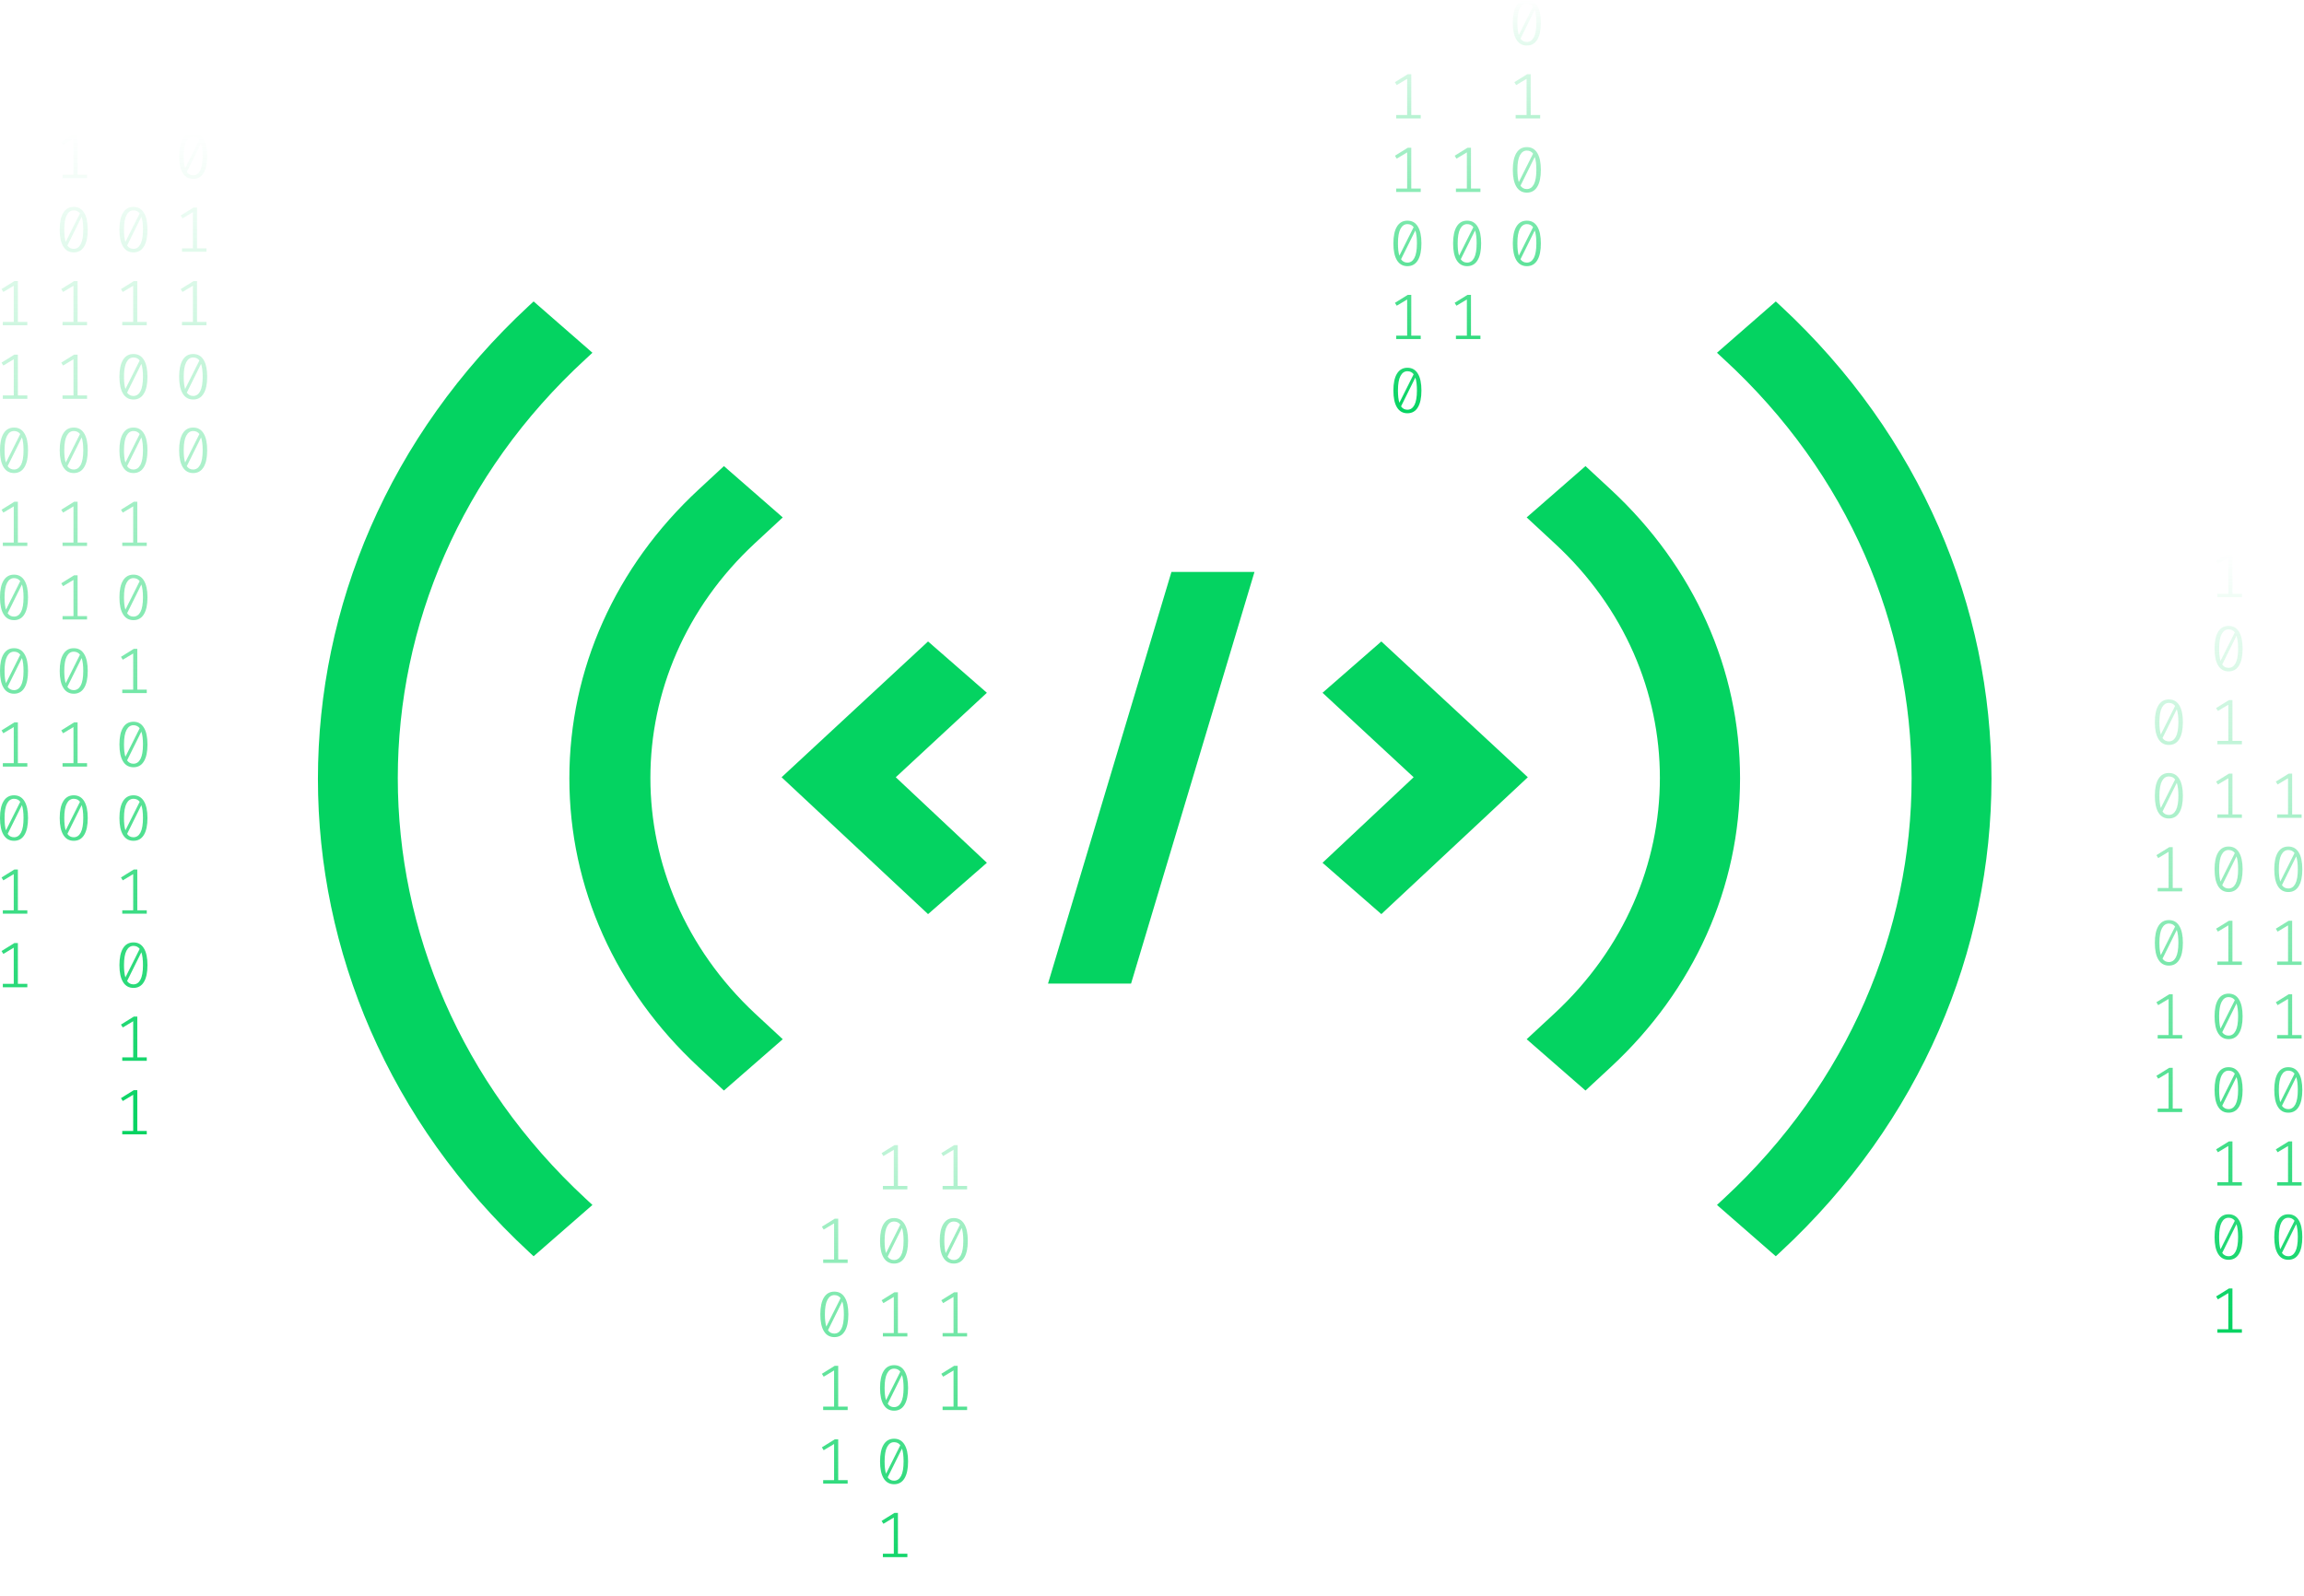 <svg width="547" height="379" viewBox="0 0 547 379" fill="none" xmlns="http://www.w3.org/2000/svg">
<path d="M213.18 281.599H215.424V282.409H209.607V281.599H212.203V273.012L209.729 274.493L209.302 273.806L212.355 271.911H213.18V281.599Z" fill="url(#paint0_linear)"/>
<path d="M212.264 289.223C213.353 289.223 214.177 289.686 214.737 290.614C215.307 291.53 215.592 292.865 215.592 294.617C215.592 296.37 215.307 297.709 214.737 298.636C214.177 299.564 213.353 300.026 212.264 300.026C211.185 300.026 210.36 299.564 209.791 298.636C209.22 297.709 208.935 296.37 208.935 294.617C208.935 292.875 209.22 291.54 209.791 290.614C210.36 289.686 211.185 289.223 212.264 289.223ZM210.019 294.617C210.019 295.86 210.132 296.833 210.355 297.536L213.745 290.767C213.389 290.288 212.895 290.048 212.264 290.048C211.561 290.048 211.011 290.425 210.615 291.179C210.218 291.922 210.019 293.069 210.019 294.617ZM212.264 299.187C212.977 299.187 213.531 298.814 213.928 298.071C214.325 297.317 214.524 296.166 214.524 294.617C214.524 293.303 214.396 292.284 214.142 291.561L210.752 298.391C211.119 298.921 211.623 299.187 212.264 299.187Z" fill="url(#paint1_linear)"/>
<path d="M213.18 316.528H215.424V317.338H209.607V316.528H212.203V307.94L209.729 309.422L209.302 308.735L212.355 306.84H213.18V316.528Z" fill="url(#paint2_linear)"/>
<path d="M212.264 324.151C213.353 324.151 214.177 324.615 214.737 325.543C215.307 326.459 215.592 327.793 215.592 329.546C215.592 331.298 215.307 332.637 214.737 333.565C214.177 334.491 213.353 334.955 212.264 334.955C211.185 334.955 210.36 334.491 209.791 333.565C209.22 332.637 208.935 331.298 208.935 329.546C208.935 327.804 209.22 326.469 209.791 325.543C210.36 324.615 211.185 324.151 212.264 324.151ZM210.019 329.546C210.019 330.789 210.132 331.761 210.355 332.464L213.745 325.695C213.389 325.216 212.895 324.976 212.264 324.976C211.561 324.976 211.011 325.354 210.615 326.108C210.218 326.851 210.019 327.997 210.019 329.546ZM212.264 334.115C212.977 334.115 213.531 333.743 213.928 333C214.325 332.245 214.524 331.094 214.524 329.546C214.524 328.232 214.396 327.213 214.142 326.49L210.752 333.32C211.119 333.85 211.623 334.115 212.264 334.115Z" fill="url(#paint3_linear)"/>
<path d="M212.264 341.616C213.353 341.616 214.177 342.079 214.737 343.006C215.307 343.924 215.592 345.258 215.592 347.01C215.592 348.762 215.307 350.102 214.737 351.029C214.177 351.956 213.353 352.42 212.264 352.42C211.185 352.42 210.36 351.956 209.791 351.029C209.22 350.102 208.935 348.762 208.935 347.01C208.935 345.268 209.22 343.934 209.791 343.006C210.36 342.079 211.185 341.616 212.264 341.616ZM210.019 347.01C210.019 348.253 210.132 349.226 210.355 349.929L213.745 343.159C213.389 342.681 212.895 342.441 212.264 342.441C211.561 342.441 211.011 342.818 210.615 343.572C210.218 344.316 210.019 345.462 210.019 347.01ZM212.264 351.579C212.977 351.579 213.531 351.208 213.928 350.464C214.325 349.71 214.524 348.558 214.524 347.01C214.524 345.696 214.396 344.677 214.142 343.954L210.752 350.785C211.119 351.315 211.623 351.579 212.264 351.579Z" fill="url(#paint4_linear)"/>
<path d="M213.18 368.921H215.424V369.731H209.607V368.921H212.203V360.333L209.729 361.816L209.302 361.127L212.355 359.232H213.18V368.921Z" fill="url(#paint5_linear)"/>
<path d="M199.003 299.063H201.247V299.873H195.43V299.063H198.025V290.476L195.552 291.958L195.124 291.27L198.178 289.375H199.003V299.063Z" fill="url(#paint6_linear)"/>
<path d="M198.087 306.688C199.176 306.688 200 307.151 200.56 308.078C201.13 308.995 201.415 310.329 201.415 312.082C201.415 313.834 201.13 315.174 200.56 316.1C200 317.028 199.176 317.491 198.087 317.491C197.008 317.491 196.183 317.028 195.614 316.1C195.043 315.174 194.758 313.834 194.758 312.082C194.758 310.34 195.043 309.005 195.614 308.078C196.183 307.151 197.008 306.688 198.087 306.688ZM195.842 312.082C195.842 313.324 195.954 314.297 196.178 315L199.567 308.231C199.211 307.752 198.718 307.513 198.087 307.513C197.384 307.513 196.834 307.89 196.437 308.643C196.04 309.387 195.842 310.533 195.842 312.082ZM198.087 316.65C198.799 316.65 199.354 316.279 199.751 315.535C200.148 314.782 200.346 313.63 200.346 312.082C200.346 310.767 200.219 309.748 199.964 309.026L196.575 315.856C196.941 316.386 197.446 316.65 198.087 316.65Z" fill="url(#paint7_linear)"/>
<path d="M199.003 333.992H201.247V334.802H195.43V333.992H198.025V325.404L195.552 326.887L195.124 326.199L198.178 324.304H199.003V333.992Z" fill="url(#paint8_linear)"/>
<path d="M199.003 351.457H201.247V352.267H195.43V351.457H198.025V342.868L195.552 344.351L195.124 343.664L198.178 341.769H199.003V351.457Z" fill="url(#paint9_linear)"/>
<path d="M227.357 281.599H229.602V282.409H223.785V281.599H226.38V273.012L223.907 274.493L223.479 273.806L226.533 271.911H227.357V281.599Z" fill="url(#paint10_linear)"/>
<path d="M226.441 289.223C227.531 289.223 228.355 289.686 228.914 290.614C229.485 291.53 229.77 292.865 229.77 294.617C229.77 296.37 229.485 297.709 228.914 298.636C228.355 299.564 227.531 300.026 226.441 300.026C225.362 300.026 224.537 299.564 223.968 298.636C223.398 297.709 223.113 296.37 223.113 294.617C223.113 292.875 223.398 291.54 223.968 290.614C224.537 289.686 225.362 289.223 226.441 289.223ZM224.196 294.617C224.196 295.86 224.309 296.833 224.533 297.536L227.922 290.767C227.566 290.288 227.072 290.048 226.441 290.048C225.739 290.048 225.189 290.425 224.792 291.179C224.395 291.922 224.196 293.069 224.196 294.617ZM226.441 299.187C227.154 299.187 227.709 298.814 228.106 298.071C228.503 297.317 228.701 296.166 228.701 294.617C228.701 293.303 228.573 292.284 228.319 291.561L224.93 298.391C225.296 298.921 225.8 299.187 226.441 299.187Z" fill="url(#paint11_linear)"/>
<path d="M227.357 316.528H229.602V317.338H223.785V316.528H226.38V307.94L223.907 309.422L223.479 308.735L226.533 306.84H227.357V316.528Z" fill="url(#paint12_linear)"/>
<path d="M227.357 333.992H229.602V334.802H223.785V333.992H226.38V325.404L223.907 326.887L223.479 326.199L226.533 324.304H227.357V333.992Z" fill="url(#paint13_linear)"/>
<path d="M4.245 76.43H6.489V77.24H0.672V76.43H3.267V67.843L0.794 69.323L0.366 68.636L3.42 66.741H4.245V76.43V76.43Z" fill="url(#paint14_linear)"/>
<path d="M4.245 93.894H6.489V94.704H0.672V93.894H3.267V85.307L0.794 86.788L0.366 86.1L3.42 84.205H4.245V93.893V93.894Z" fill="url(#paint15_linear)"/>
<path d="M3.329 101.519C4.418 101.519 5.242 101.982 5.802 102.909C6.372 103.826 6.657 105.16 6.657 106.913C6.657 108.665 6.372 110.005 5.802 110.931C5.243 111.859 4.418 112.322 3.329 112.322C2.249 112.322 1.425 111.859 0.855 110.931C0.285 110.005 0 108.665 0 106.913C0 105.171 0.285 103.836 0.855 102.909C1.425 101.982 2.249 101.519 3.329 101.519ZM1.084 106.913C1.084 108.155 1.196 109.128 1.419 109.831L4.809 103.062C4.453 102.583 3.959 102.344 3.328 102.344C2.626 102.344 2.076 102.721 1.679 103.474C1.282 104.218 1.084 105.364 1.084 106.913ZM3.329 111.482C4.041 111.482 4.596 111.11 4.993 110.366C5.39 109.613 5.588 108.461 5.588 106.913C5.588 105.598 5.461 104.579 5.206 103.857L1.817 110.687C2.183 111.217 2.687 111.482 3.329 111.482Z" fill="url(#paint16_linear)"/>
<path d="M4.245 128.823H6.489V129.633H0.672V128.823H3.267V120.235L0.794 121.718L0.366 121.03L3.42 119.135H4.245V128.823Z" fill="url(#paint17_linear)"/>
<path d="M3.329 136.446C4.418 136.446 5.242 136.909 5.802 137.837C6.372 138.754 6.657 140.088 6.657 141.84C6.657 143.592 6.372 144.932 5.802 145.859C5.243 146.786 4.418 147.25 3.329 147.25C2.249 147.25 1.425 146.786 0.855 145.859C0.285 144.932 0 143.592 0 141.84C0 140.098 0.285 138.764 0.855 137.837C1.425 136.909 2.249 136.446 3.329 136.446ZM1.084 141.84C1.084 143.083 1.196 144.056 1.419 144.759L4.809 137.989C4.453 137.511 3.959 137.271 3.328 137.271C2.626 137.271 2.076 137.648 1.679 138.402C1.282 139.146 1.084 140.292 1.084 141.84ZM3.329 146.409C4.041 146.409 4.596 146.038 4.993 145.294C5.39 144.54 5.588 143.388 5.588 141.84C5.588 140.526 5.461 139.507 5.206 138.784L1.817 145.615C2.183 146.145 2.687 146.409 3.329 146.409Z" fill="url(#paint18_linear)"/>
<path d="M3.329 153.91C4.418 153.91 5.242 154.374 5.802 155.3C6.372 156.218 6.657 157.552 6.657 159.305C6.657 161.057 6.372 162.396 5.802 163.324C5.243 164.25 4.418 164.714 3.329 164.714C2.249 164.714 1.425 164.25 0.855 163.324C0.285 162.396 0 161.057 0 159.305C0 157.562 0.285 156.228 0.855 155.3C1.425 154.374 2.249 153.91 3.329 153.91ZM1.084 159.305C1.084 160.548 1.196 161.52 1.419 162.223L4.809 155.453C4.453 154.975 3.959 154.735 3.328 154.735C2.626 154.735 2.076 155.112 1.679 155.867C1.282 156.61 1.084 157.756 1.084 159.305ZM3.329 163.873C4.041 163.873 4.596 163.502 4.993 162.758C5.39 162.004 5.588 160.853 5.588 159.305C5.588 157.991 5.461 156.972 5.206 156.248L1.817 163.079C2.183 163.609 2.687 163.873 3.329 163.873Z" fill="url(#paint19_linear)"/>
<path d="M4.245 181.217H6.489V182.026H0.672V181.217H3.267V172.628L0.794 174.111L0.366 173.422L3.42 171.528H4.245V181.217Z" fill="url(#paint20_linear)"/>
<path d="M3.329 188.839C4.418 188.839 5.242 189.303 5.802 190.229C6.372 191.146 6.657 192.481 6.657 194.233C6.657 195.985 6.372 197.325 5.802 198.252C5.243 199.179 4.418 199.643 3.329 199.643C2.249 199.643 1.425 199.179 0.855 198.252C0.285 197.325 0 195.985 0 194.233C0 192.491 0.285 191.157 0.855 190.229C1.425 189.303 2.249 188.839 3.329 188.839ZM1.084 194.233C1.084 195.476 1.196 196.449 1.419 197.152L4.809 190.382C4.453 189.903 3.959 189.664 3.328 189.664C2.626 189.664 2.076 190.041 1.679 190.794C1.282 191.538 1.084 192.685 1.084 194.233ZM3.329 198.802C4.041 198.802 4.596 198.43 4.993 197.686C5.39 196.933 5.588 195.782 5.588 194.233C5.588 192.918 5.461 191.9 5.206 191.177L1.817 198.008C2.183 198.537 2.687 198.802 3.329 198.802Z" fill="url(#paint21_linear)"/>
<path d="M4.245 216.144H6.489V216.953H0.672V216.144H3.267V207.556L0.794 209.038L0.366 208.35L3.42 206.455H4.245V216.144Z" fill="url(#paint22_linear)"/>
<path d="M4.245 233.608H6.489V234.418H0.672V233.608H3.267V225.02L0.794 226.502L0.366 225.815L3.42 223.92H4.245V233.608Z" fill="url(#paint23_linear)"/>
<path d="M31.683 49.125C32.772 49.125 33.596 49.589 34.156 50.516C34.727 51.432 35.012 52.768 35.012 54.52C35.012 56.271 34.727 57.612 34.156 58.538C33.597 59.466 32.772 59.929 31.683 59.929C30.604 59.929 29.779 59.466 29.21 58.538C28.64 57.612 28.355 56.272 28.355 54.52C28.355 52.778 28.64 51.443 29.21 50.515C29.779 49.589 30.604 49.125 31.683 49.125ZM29.438 54.52C29.438 55.763 29.55 56.736 29.775 57.439L33.164 50.669C32.808 50.19 32.314 49.951 31.683 49.951C30.98 49.951 30.432 50.327 30.034 51.081C29.638 51.825 29.439 52.972 29.439 54.52H29.438ZM31.683 59.089C32.396 59.089 32.95 58.716 33.347 57.973C33.744 57.219 33.943 56.068 33.943 54.52C33.943 53.206 33.815 52.187 33.561 51.463L30.172 58.294C30.538 58.824 31.042 59.089 31.683 59.089Z" fill="url(#paint24_linear)"/>
<path d="M32.599 76.43H34.844V77.241H29.026V76.43H31.622V67.843L29.148 69.324L28.721 68.637L31.774 66.742H32.599V76.43Z" fill="url(#paint25_linear)"/>
<path d="M31.683 84.054C32.772 84.054 33.596 84.517 34.156 85.445C34.727 86.361 35.012 87.696 35.012 89.449C35.012 91.2 34.727 92.541 34.156 93.467C33.597 94.395 32.772 94.858 31.683 94.858C30.604 94.858 29.779 94.395 29.21 93.467C28.64 92.54 28.355 91.201 28.355 89.448C28.355 87.707 28.64 86.371 29.21 85.444C29.779 84.517 30.604 84.054 31.683 84.054ZM29.438 89.448C29.438 90.691 29.55 91.664 29.775 92.367L33.164 85.597C32.808 85.119 32.314 84.88 31.683 84.88C30.98 84.88 30.432 85.256 30.034 86.01C29.638 86.753 29.439 87.9 29.439 89.448H29.438ZM31.683 94.018C32.396 94.018 32.95 93.645 33.347 92.902C33.744 92.148 33.943 90.997 33.943 89.448C33.943 88.134 33.815 87.115 33.561 86.392L30.172 93.222C30.538 93.752 31.042 94.018 31.683 94.018Z" fill="url(#paint26_linear)"/>
<path d="M31.683 101.519C32.772 101.519 33.596 101.982 34.156 102.909C34.727 103.826 35.012 105.16 35.012 106.913C35.012 108.665 34.727 110.005 34.156 110.931C33.597 111.859 32.772 112.322 31.683 112.322C30.604 112.322 29.779 111.859 29.21 110.931C28.64 110.005 28.355 108.665 28.355 106.913C28.355 105.171 28.64 103.836 29.21 102.909C29.779 101.982 30.604 101.519 31.683 101.519ZM29.438 106.913C29.438 108.155 29.55 109.128 29.775 109.831L33.164 103.062C32.808 102.583 32.314 102.344 31.683 102.344C30.98 102.344 30.432 102.721 30.034 103.474C29.638 104.218 29.439 105.364 29.439 106.913H29.438ZM31.683 111.482C32.396 111.482 32.95 111.11 33.347 110.366C33.744 109.613 33.943 108.461 33.943 106.913C33.943 105.598 33.815 104.579 33.561 103.857L30.172 110.687C30.538 111.217 31.042 111.482 31.683 111.482Z" fill="url(#paint27_linear)"/>
<path d="M32.599 128.823H34.844V129.633H29.026V128.823H31.622V120.235L29.148 121.718L28.721 121.03L31.774 119.135H32.599V128.823Z" fill="url(#paint28_linear)"/>
<path d="M31.683 136.446C32.772 136.446 33.596 136.909 34.156 137.837C34.727 138.754 35.012 140.088 35.012 141.84C35.012 143.592 34.727 144.932 34.156 145.859C33.597 146.786 32.772 147.25 31.683 147.25C30.604 147.25 29.779 146.786 29.21 145.859C28.64 144.932 28.355 143.592 28.355 141.84C28.355 140.098 28.64 138.764 29.21 137.837C29.779 136.909 30.604 136.446 31.683 136.446ZM29.438 141.84C29.438 143.083 29.55 144.056 29.775 144.759L33.164 137.989C32.808 137.511 32.314 137.271 31.683 137.271C30.98 137.271 30.432 137.648 30.034 138.402C29.638 139.146 29.439 140.292 29.439 141.84H29.438ZM31.683 146.409C32.396 146.409 32.95 146.038 33.347 145.294C33.744 144.54 33.943 143.388 33.943 141.84C33.943 140.526 33.815 139.507 33.561 138.784L30.172 145.615C30.538 146.145 31.042 146.409 31.683 146.409Z" fill="url(#paint29_linear)"/>
<path d="M32.599 163.752H34.844V164.562H29.026V163.752H31.622V155.164L29.148 156.646L28.721 155.958L31.774 154.063H32.599V163.752Z" fill="url(#paint30_linear)"/>
<path d="M31.683 171.375C32.772 171.375 33.596 171.838 34.156 172.765C34.727 173.682 35.012 175.017 35.012 176.769C35.012 178.521 34.727 179.861 34.156 180.788C33.597 181.715 32.772 182.178 31.683 182.178C30.604 182.178 29.779 181.715 29.21 180.788C28.64 179.861 28.355 178.521 28.355 176.769C28.355 175.027 28.64 173.692 29.21 172.765C29.779 171.838 30.604 171.375 31.683 171.375ZM29.438 176.769C29.438 178.012 29.55 178.985 29.775 179.688L33.164 172.918C32.808 172.439 32.314 172.2 31.683 172.2C30.98 172.2 30.432 172.576 30.034 173.331C29.638 174.075 29.439 175.22 29.439 176.769H29.438ZM31.683 181.338C32.396 181.338 32.95 180.966 33.347 180.222C33.744 179.468 33.943 178.317 33.943 176.769C33.943 175.455 33.815 174.436 33.561 173.712L30.172 180.544C30.538 181.073 31.042 181.338 31.683 181.338Z" fill="url(#paint31_linear)"/>
<path d="M31.683 188.839C32.772 188.839 33.596 189.303 34.156 190.229C34.727 191.146 35.012 192.481 35.012 194.233C35.012 195.985 34.727 197.325 34.156 198.252C33.597 199.179 32.772 199.643 31.683 199.643C30.604 199.643 29.779 199.179 29.21 198.252C28.64 197.325 28.355 195.985 28.355 194.233C28.355 192.491 28.64 191.157 29.21 190.229C29.779 189.303 30.604 188.839 31.683 188.839ZM29.438 194.233C29.438 195.476 29.55 196.449 29.775 197.152L33.164 190.382C32.808 189.903 32.314 189.664 31.683 189.664C30.98 189.664 30.432 190.041 30.034 190.794C29.638 191.538 29.439 192.685 29.439 194.233H29.438ZM31.683 198.802C32.396 198.802 32.95 198.43 33.347 197.686C33.744 196.933 33.943 195.782 33.943 194.233C33.943 192.918 33.815 191.9 33.561 191.177L30.172 198.008C30.538 198.537 31.042 198.802 31.683 198.802Z" fill="url(#paint32_linear)"/>
<path d="M32.599 216.144H34.844V216.953H29.026V216.144H31.622V207.556L29.148 209.038L28.721 208.35L31.774 206.455H32.599V216.144Z" fill="url(#paint33_linear)"/>
<path d="M31.683 223.768C32.772 223.768 33.596 224.231 34.156 225.158C34.727 226.075 35.012 227.41 35.012 229.162C35.012 230.914 34.727 232.254 34.156 233.18C33.597 234.108 32.772 234.571 31.683 234.571C30.604 234.571 29.779 234.108 29.21 233.18C28.64 232.254 28.355 230.914 28.355 229.162C28.355 227.42 28.64 226.085 29.21 225.158C29.779 224.231 30.604 223.768 31.683 223.768ZM29.438 229.162C29.438 230.404 29.55 231.377 29.775 232.08L33.164 225.311C32.808 224.832 32.314 224.593 31.683 224.593C30.98 224.593 30.432 224.97 30.034 225.723C29.638 226.467 29.439 227.613 29.439 229.162H29.438ZM31.683 233.731C32.396 233.731 32.95 233.359 33.347 232.615C33.744 231.862 33.943 230.71 33.943 229.162C33.943 227.847 33.815 226.828 33.561 226.106L30.172 232.936C30.538 233.466 31.042 233.731 31.683 233.731Z" fill="url(#paint34_linear)"/>
<path d="M32.599 251.072H34.844V251.882H29.026V251.072H31.622V242.484L29.148 243.967L28.721 243.279L31.774 241.384H32.599V251.072Z" fill="url(#paint35_linear)"/>
<path d="M32.599 268.537H34.844V269.347H29.026V268.537H31.622V259.948L29.148 261.431L28.721 260.744L31.774 258.849H32.599V268.537Z" fill="url(#paint36_linear)"/>
<path d="M18.422 41.502H20.667V42.312H14.849V41.502H17.444V32.914L14.971 34.396L14.543 33.709L17.597 31.814H18.422V41.502Z" fill="url(#paint37_linear)"/>
<path d="M17.506 49.125C18.595 49.125 19.419 49.589 19.979 50.516C20.549 51.432 20.834 52.768 20.834 54.52C20.834 56.271 20.549 57.612 19.979 58.538C19.42 59.466 18.595 59.929 17.506 59.929C16.427 59.929 15.602 59.466 15.033 58.538C14.462 57.612 14.177 56.272 14.177 54.52C14.177 52.778 14.462 51.443 15.033 50.515C15.602 49.589 16.427 49.125 17.506 49.125ZM15.261 54.52C15.261 55.763 15.373 56.736 15.597 57.439L18.987 50.669C18.631 50.19 18.137 49.951 17.505 49.951C16.803 49.951 16.253 50.327 15.857 51.081C15.46 51.825 15.261 52.972 15.261 54.52ZM17.506 59.089C18.218 59.089 18.773 58.716 19.17 57.973C19.567 57.219 19.766 56.068 19.766 54.52C19.766 53.206 19.638 52.187 19.384 51.463L15.994 58.294C16.361 58.824 16.865 59.089 17.506 59.089Z" fill="url(#paint38_linear)"/>
<path d="M18.422 76.43H20.667V77.241H14.849V76.43H17.444V67.843L14.971 69.324L14.543 68.637L17.597 66.742H18.422V76.43Z" fill="url(#paint39_linear)"/>
<path d="M18.422 93.894H20.667V94.704H14.849V93.894H17.444V85.307L14.971 86.788L14.543 86.1L17.597 84.205H18.422V93.893V93.894Z" fill="url(#paint40_linear)"/>
<path d="M17.506 101.519C18.595 101.519 19.419 101.982 19.979 102.909C20.549 103.826 20.834 105.16 20.834 106.913C20.834 108.665 20.549 110.005 19.979 110.931C19.42 111.859 18.595 112.322 17.506 112.322C16.427 112.322 15.602 111.859 15.033 110.931C14.462 110.005 14.177 108.665 14.177 106.913C14.177 105.171 14.462 103.836 15.033 102.909C15.602 101.982 16.427 101.519 17.506 101.519ZM15.261 106.913C15.261 108.155 15.373 109.128 15.597 109.831L18.987 103.062C18.631 102.583 18.137 102.344 17.505 102.344C16.803 102.344 16.253 102.721 15.857 103.474C15.46 104.218 15.261 105.364 15.261 106.913ZM17.506 111.482C18.218 111.482 18.773 111.11 19.17 110.366C19.567 109.613 19.766 108.461 19.766 106.913C19.766 105.598 19.638 104.579 19.384 103.857L15.994 110.687C16.361 111.217 16.865 111.482 17.506 111.482Z" fill="url(#paint41_linear)"/>
<path d="M18.422 128.823H20.667V129.633H14.849V128.823H17.444V120.235L14.971 121.718L14.543 121.03L17.597 119.135H18.422V128.823Z" fill="url(#paint42_linear)"/>
<path d="M18.422 146.288H20.667V147.097H14.849V146.288H17.444V137.699L14.971 139.182L14.543 138.495L17.597 136.6H18.422V146.288Z" fill="url(#paint43_linear)"/>
<path d="M17.506 153.91C18.595 153.91 19.419 154.374 19.979 155.3C20.549 156.218 20.834 157.552 20.834 159.305C20.834 161.057 20.549 162.396 19.979 163.324C19.42 164.25 18.595 164.714 17.506 164.714C16.427 164.714 15.602 164.25 15.033 163.324C14.462 162.396 14.177 161.057 14.177 159.305C14.177 157.562 14.462 156.228 15.033 155.3C15.602 154.374 16.427 153.91 17.506 153.91ZM15.261 159.305C15.261 160.548 15.373 161.52 15.597 162.223L18.987 155.453C18.631 154.975 18.137 154.735 17.505 154.735C16.803 154.735 16.253 155.112 15.857 155.867C15.46 156.61 15.261 157.756 15.261 159.305ZM17.506 163.873C18.218 163.873 18.773 163.502 19.17 162.758C19.567 162.004 19.766 160.853 19.766 159.305C19.766 157.991 19.638 156.972 19.384 156.248L15.994 163.079C16.361 163.609 16.865 163.873 17.506 163.873Z" fill="url(#paint44_linear)"/>
<path d="M18.422 181.217H20.667V182.026H14.849V181.217H17.444V172.628L14.971 174.111L14.543 173.422L17.597 171.528H18.422V181.217Z" fill="url(#paint45_linear)"/>
<path d="M17.506 188.839C18.595 188.839 19.419 189.303 19.979 190.229C20.549 191.146 20.834 192.481 20.834 194.233C20.834 195.985 20.549 197.325 19.979 198.252C19.42 199.179 18.595 199.643 17.506 199.643C16.427 199.643 15.602 199.179 15.033 198.252C14.462 197.325 14.177 195.985 14.177 194.233C14.177 192.491 14.462 191.157 15.033 190.229C15.602 189.303 16.427 188.839 17.506 188.839ZM15.261 194.233C15.261 195.476 15.373 196.449 15.597 197.152L18.987 190.382C18.631 189.903 18.137 189.664 17.505 189.664C16.803 189.664 16.253 190.041 15.857 190.794C15.46 191.538 15.261 192.685 15.261 194.233ZM17.506 198.802C18.218 198.802 18.773 198.43 19.17 197.686C19.567 196.933 19.766 195.782 19.766 194.233C19.766 192.918 19.638 191.9 19.384 191.177L15.994 198.008C16.361 198.537 16.865 198.802 17.506 198.802Z" fill="url(#paint46_linear)"/>
<path d="M45.861 31.661C46.95 31.661 47.775 32.125 48.334 33.051C48.904 33.969 49.189 35.303 49.189 37.056C49.189 38.808 48.904 40.147 48.334 41.075C47.775 42.001 46.95 42.465 45.861 42.465C44.781 42.465 43.958 42.001 43.387 41.075C42.817 40.147 42.532 38.808 42.532 37.056C42.532 35.313 42.817 33.979 43.387 33.051C43.957 32.125 44.781 31.661 45.861 31.661ZM43.617 37.056C43.617 38.298 43.728 39.272 43.952 39.974L47.341 33.204C46.985 32.725 46.491 32.487 45.861 32.487C45.158 32.487 44.609 32.863 44.211 33.617C43.815 34.362 43.617 35.507 43.617 37.056ZM45.861 41.624C46.573 41.624 47.128 41.252 47.525 40.509C47.922 39.755 48.12 38.604 48.12 37.055C48.12 35.742 47.992 34.722 47.738 33.999L44.349 40.83C44.715 41.36 45.219 41.624 45.861 41.624Z" fill="url(#paint47_linear)"/>
<path d="M46.776 58.967H49.021V59.777H43.204V58.967H45.8V50.378L43.326 51.861L42.898 51.172L45.952 49.277H46.776V58.967Z" fill="url(#paint48_linear)"/>
<path d="M46.776 76.43H49.021V77.241H43.204V76.43H45.8V67.843L43.326 69.324L42.898 68.637L45.952 66.742H46.776V76.43Z" fill="url(#paint49_linear)"/>
<path d="M45.861 84.054C46.95 84.054 47.775 84.517 48.334 85.445C48.904 86.361 49.189 87.696 49.189 89.449C49.189 91.2 48.904 92.541 48.334 93.467C47.775 94.395 46.95 94.858 45.861 94.858C44.781 94.858 43.958 94.395 43.387 93.467C42.817 92.54 42.532 91.201 42.532 89.448C42.532 87.707 42.817 86.371 43.387 85.444C43.957 84.517 44.781 84.054 45.861 84.054ZM43.617 89.448C43.617 90.691 43.728 91.664 43.952 92.367L47.341 85.597C46.985 85.119 46.491 84.88 45.861 84.88C45.158 84.88 44.609 85.256 44.211 86.01C43.815 86.753 43.617 87.9 43.617 89.448ZM45.861 94.018C46.573 94.018 47.128 93.645 47.525 92.902C47.922 92.148 48.12 90.997 48.12 89.448C48.12 88.134 47.992 87.115 47.738 86.392L44.349 93.222C44.715 93.752 45.219 94.018 45.861 94.018Z" fill="url(#paint50_linear)"/>
<path d="M45.861 101.519C46.95 101.519 47.775 101.982 48.334 102.909C48.904 103.826 49.189 105.16 49.189 106.913C49.189 108.665 48.904 110.005 48.334 110.931C47.775 111.859 46.95 112.322 45.861 112.322C44.781 112.322 43.958 111.859 43.387 110.931C42.817 110.005 42.532 108.665 42.532 106.913C42.532 105.171 42.817 103.836 43.387 102.909C43.957 101.982 44.781 101.519 45.861 101.519ZM43.617 106.913C43.617 108.155 43.728 109.128 43.952 109.831L47.341 103.062C46.985 102.583 46.491 102.344 45.861 102.344C45.158 102.344 44.609 102.721 44.211 103.474C43.815 104.218 43.617 105.364 43.617 106.913ZM45.861 111.482C46.573 111.482 47.128 111.11 47.525 110.366C47.922 109.613 48.12 108.461 48.12 106.913C48.12 105.598 47.992 104.579 47.738 103.857L44.349 110.687C44.715 111.217 45.219 111.482 45.861 111.482Z" fill="url(#paint51_linear)"/>
<path d="M530.011 140.988H532.255V141.798H526.439V140.988H529.034V132.4L526.561 133.882L526.133 133.195L529.187 131.3H530.011V140.988Z" fill="url(#paint52_linear)"/>
<path d="M529.095 148.611C530.185 148.611 531.008 149.075 531.569 150.003C532.139 150.919 532.424 152.253 532.424 154.006C532.424 155.758 532.139 157.097 531.569 158.025C531.008 158.952 530.185 159.415 529.095 159.415C528.016 159.415 527.192 158.952 526.622 158.025C526.052 157.097 525.767 155.758 525.767 154.006C525.767 152.264 526.052 150.929 526.622 150.003C527.192 149.075 528.016 148.611 529.095 148.611ZM526.851 154.006C526.851 155.249 526.963 156.222 527.187 156.924L530.576 150.155C530.22 149.677 529.726 149.436 529.095 149.436C528.393 149.436 527.843 149.814 527.446 150.568C527.049 151.311 526.851 152.457 526.851 154.006ZM529.095 158.575C529.808 158.575 530.363 158.203 530.76 157.46C531.157 156.705 531.355 155.554 531.355 154.006C531.355 152.692 531.227 151.673 530.973 150.95L527.584 157.78C527.95 158.31 528.454 158.575 529.095 158.575Z" fill="url(#paint53_linear)"/>
<path d="M530.011 175.917H532.255V176.727H526.439V175.917H529.034V167.328L526.561 168.811L526.133 168.124L529.187 166.229H530.011V175.917Z" fill="url(#paint54_linear)"/>
<path d="M530.011 193.381H532.255V194.191H526.439V193.381H529.034V184.793L526.561 186.276L526.133 185.587L529.187 183.692H530.011V193.381Z" fill="url(#paint55_linear)"/>
<path d="M529.095 201.004C530.185 201.004 531.008 201.467 531.569 202.394C532.139 203.311 532.424 204.646 532.424 206.397C532.424 208.15 532.139 209.49 531.569 210.417C531.008 211.344 530.185 211.808 529.095 211.808C528.016 211.808 527.192 211.344 526.622 210.417C526.052 209.49 525.767 208.15 525.767 206.397C525.767 204.656 526.052 203.322 526.622 202.394C527.192 201.467 528.016 201.004 529.095 201.004ZM526.851 206.397C526.851 207.641 526.963 208.614 527.187 209.317L530.576 202.547C530.22 202.068 529.726 201.829 529.095 201.829C528.393 201.829 527.843 202.206 527.446 202.959C527.049 203.703 526.851 204.85 526.851 206.397ZM529.095 210.967C529.808 210.967 530.363 210.595 530.76 209.851C531.157 209.098 531.355 207.946 531.355 206.397C531.355 205.084 531.227 204.065 530.973 203.341L527.584 210.173C527.95 210.702 528.454 210.967 529.095 210.967Z" fill="url(#paint56_linear)"/>
<path d="M530.011 228.309H532.255V229.119H526.439V228.309H529.034V219.722L526.561 221.204L526.133 220.516L529.187 218.621H530.011V228.309Z" fill="url(#paint57_linear)"/>
<path d="M529.095 235.933C530.185 235.933 531.008 236.395 531.569 237.323C532.139 238.239 532.424 239.575 532.424 241.326C532.424 243.079 532.139 244.419 531.569 245.345C531.008 246.273 530.185 246.736 529.095 246.736C528.016 246.736 527.192 246.273 526.622 245.345C526.052 244.419 525.767 243.079 525.767 241.326C525.767 239.585 526.052 238.249 526.622 237.323C527.192 236.395 528.016 235.933 529.095 235.933ZM526.851 241.326C526.851 242.569 526.963 243.542 527.187 244.245L530.576 237.476C530.22 236.997 529.726 236.758 529.095 236.758C528.393 236.758 527.843 237.134 527.446 237.888C527.049 238.632 526.851 239.778 526.851 241.326ZM529.095 245.896C529.808 245.896 530.363 245.524 530.76 244.78C531.157 244.026 531.355 242.875 531.355 241.326C531.355 240.012 531.227 238.993 530.973 238.27L527.584 245.101C527.95 245.63 528.454 245.896 529.095 245.896Z" fill="url(#paint58_linear)"/>
<path d="M529.095 253.396C530.185 253.396 531.008 253.86 531.569 254.787C532.139 255.704 532.424 257.038 532.424 258.791C532.424 260.543 532.139 261.883 531.569 262.81C531.008 263.737 530.185 264.2 529.095 264.2C528.016 264.2 527.192 263.737 526.622 262.81C526.052 261.883 525.767 260.543 525.767 258.791C525.767 257.049 526.052 255.714 526.622 254.787C527.192 253.86 528.016 253.396 529.095 253.396ZM526.851 258.791C526.851 260.033 526.963 261.006 527.187 261.709L530.576 254.939C530.22 254.461 529.726 254.222 529.095 254.222C528.393 254.222 527.843 254.599 527.446 255.352C527.049 256.096 526.851 257.242 526.851 258.791ZM529.095 263.359C529.808 263.359 530.363 262.988 530.76 262.244C531.157 261.491 531.355 260.34 531.355 258.791C531.355 257.476 531.227 256.457 530.973 255.735L527.584 262.565C527.95 263.095 528.454 263.359 529.095 263.359Z" fill="url(#paint59_linear)"/>
<path d="M530.011 280.702H532.255V281.511H526.439V280.702H529.034V272.113L526.561 273.596L526.133 272.908L529.187 271.014H530.011V280.702Z" fill="url(#paint60_linear)"/>
<path d="M529.095 288.325C530.185 288.325 531.008 288.789 531.569 289.715C532.139 290.633 532.424 291.967 532.424 293.72C532.424 295.471 532.139 296.811 531.569 297.738C531.008 298.665 530.185 299.129 529.095 299.129C528.016 299.129 527.192 298.665 526.622 297.738C526.052 296.811 525.767 295.471 525.767 293.72C525.767 291.977 526.052 290.643 526.622 289.715C527.192 288.789 528.016 288.325 529.095 288.325ZM526.851 293.72C526.851 294.962 526.963 295.935 527.187 296.638L530.576 289.868C530.22 289.39 529.726 289.15 529.095 289.15C528.393 289.15 527.843 289.527 527.446 290.281C527.049 291.025 526.851 292.171 526.851 293.72ZM529.095 298.288C529.808 298.288 530.363 297.917 530.76 297.173C531.157 296.419 531.355 295.268 531.355 293.72C531.355 292.405 531.227 291.386 530.973 290.663L527.584 297.494C527.95 298.024 528.454 298.288 529.095 298.288Z" fill="url(#paint61_linear)"/>
<path d="M530.011 315.63H532.255V316.44H526.439V315.63H529.034V307.042L526.561 308.525L526.133 307.836L529.187 305.941H530.011V315.63Z" fill="url(#paint62_linear)"/>
<path d="M514.918 166.075C516.007 166.075 516.831 166.539 517.391 167.465C517.961 168.383 518.247 169.717 518.247 171.47C518.247 173.221 517.961 174.561 517.391 175.488C516.831 176.415 516.007 176.879 514.918 176.879C513.839 176.879 513.014 176.415 512.445 175.488C511.875 174.561 511.589 173.221 511.589 171.47C511.589 169.727 511.875 168.393 512.445 167.465C513.014 166.539 513.839 166.075 514.918 166.075ZM512.673 171.47C512.673 172.712 512.785 173.685 513.01 174.388L516.399 167.618C516.043 167.14 515.549 166.9 514.918 166.9C514.215 166.9 513.666 167.277 513.269 168.031C512.872 168.775 512.673 169.921 512.673 171.47ZM514.918 176.038C515.63 176.038 516.185 175.667 516.582 174.923C516.979 174.169 517.178 173.017 517.178 171.47C517.178 170.155 517.05 169.136 516.796 168.413L513.407 175.244C513.773 175.774 514.277 176.038 514.918 176.038Z" fill="url(#paint63_linear)"/>
<path d="M514.918 183.539C516.007 183.539 516.831 184.003 517.391 184.93C517.961 185.847 518.247 187.181 518.247 188.934C518.247 190.686 517.961 192.025 517.391 192.953C516.831 193.879 516.007 194.343 514.918 194.343C513.839 194.343 513.014 193.879 512.445 192.953C511.875 192.025 511.589 190.686 511.589 188.934C511.589 187.191 511.875 185.857 512.445 184.93C513.014 184.003 513.839 183.539 514.918 183.539ZM512.673 188.934C512.673 190.177 512.785 191.149 513.01 191.852L516.399 185.083C516.043 184.603 515.549 184.364 514.918 184.364C514.215 184.364 513.666 184.741 513.269 185.496C512.872 186.239 512.673 187.385 512.673 188.934ZM514.918 193.503C515.63 193.503 516.185 193.13 516.582 192.387C516.979 191.633 517.178 190.482 517.178 188.934C517.178 187.62 517.05 186.601 516.796 185.877L513.407 192.708C513.773 193.238 514.277 193.503 514.918 193.503Z" fill="url(#paint64_linear)"/>
<path d="M515.834 210.845H518.078V211.656H512.261V210.845H514.857V202.257L512.383 203.739L511.956 203.052L515.009 201.157H515.834V210.845Z" fill="url(#paint65_linear)"/>
<path d="M514.918 218.468C516.007 218.468 516.831 218.932 517.391 219.858C517.961 220.775 518.247 222.11 518.247 223.862C518.247 225.615 517.961 226.954 517.391 227.881C516.831 228.808 516.007 229.272 514.918 229.272C513.839 229.272 513.014 228.808 512.445 227.881C511.875 226.954 511.589 225.615 511.589 223.862C511.589 222.12 511.875 220.786 512.445 219.858C513.014 218.932 513.839 218.468 514.918 218.468ZM512.673 223.862C512.673 225.105 512.785 226.078 513.01 226.781L516.399 220.012C516.043 219.532 515.549 219.293 514.918 219.293C514.215 219.293 513.666 219.67 513.269 220.424C512.872 221.167 512.673 222.314 512.673 223.862ZM514.918 228.431C515.63 228.431 516.185 228.059 516.582 227.316C516.979 226.562 517.178 225.411 517.178 223.862C517.178 222.548 517.05 221.53 516.796 220.806L513.407 227.636C513.773 228.166 514.277 228.431 514.918 228.431Z" fill="url(#paint66_linear)"/>
<path d="M515.834 245.773H518.078V246.582H512.261V245.773H514.857V237.185L512.383 238.667L511.956 237.979L515.009 236.085H515.834V245.773Z" fill="url(#paint67_linear)"/>
<path d="M515.834 263.237H518.078V264.047H512.261V263.237H514.857V254.65L512.383 256.131L511.956 255.444L515.009 253.549H515.834V263.237Z" fill="url(#paint68_linear)"/>
<path d="M544.189 193.381H546.433V194.191H540.616V193.381H543.211V184.793L540.738 186.276L540.31 185.587L543.364 183.692H544.189V193.381Z" fill="url(#paint69_linear)"/>
<path d="M543.273 201.004C544.362 201.004 545.187 201.467 545.746 202.394C546.316 203.311 546.601 204.646 546.601 206.397C546.601 208.15 546.316 209.49 545.746 210.417C545.187 211.344 544.362 211.808 543.273 211.808C542.193 211.808 541.369 211.344 540.799 210.417C540.229 209.49 539.944 208.15 539.944 206.397C539.944 204.656 540.229 203.322 540.799 202.394C541.369 201.467 542.193 201.004 543.273 201.004ZM541.028 206.397C541.028 207.641 541.141 208.614 541.364 209.317L544.753 202.547C544.397 202.068 543.903 201.829 543.273 201.829C542.57 201.829 542.02 202.206 541.623 202.959C541.226 203.703 541.028 204.85 541.028 206.397ZM543.273 210.967C543.985 210.967 544.54 210.595 544.937 209.851C545.334 209.098 545.532 207.946 545.532 206.397C545.532 205.084 545.405 204.065 545.15 203.341L541.761 210.173C542.127 210.702 542.631 210.967 543.273 210.967Z" fill="url(#paint70_linear)"/>
<path d="M544.189 228.309H546.433V229.119H540.616V228.309H543.211V219.722L540.738 221.204L540.31 220.516L543.364 218.621H544.189V228.309Z" fill="url(#paint71_linear)"/>
<path d="M544.189 245.773H546.433V246.582H540.616V245.773H543.211V237.185L540.738 238.667L540.31 237.979L543.364 236.085H544.189V245.773Z" fill="url(#paint72_linear)"/>
<path d="M543.273 253.396C544.362 253.396 545.187 253.86 545.746 254.787C546.316 255.704 546.601 257.038 546.601 258.791C546.601 260.543 546.316 261.883 545.746 262.81C545.187 263.737 544.362 264.2 543.273 264.2C542.193 264.2 541.369 263.737 540.799 262.81C540.229 261.883 539.944 260.543 539.944 258.791C539.944 257.049 540.229 255.714 540.799 254.787C541.369 253.86 542.193 253.396 543.273 253.396ZM541.028 258.791C541.028 260.033 541.141 261.006 541.364 261.709L544.753 254.939C544.397 254.461 543.903 254.222 543.273 254.222C542.57 254.222 542.02 254.599 541.623 255.352C541.226 256.096 541.028 257.242 541.028 258.791ZM543.273 263.359C543.985 263.359 544.54 262.988 544.937 262.244C545.334 261.491 545.532 260.34 545.532 258.791C545.532 257.476 545.405 256.457 545.15 255.735L541.761 262.565C542.127 263.095 542.631 263.359 543.273 263.359Z" fill="url(#paint73_linear)"/>
<path d="M544.189 280.702H546.433V281.511H540.616V280.702H543.211V272.113L540.738 273.596L540.31 272.908L543.364 271.014H544.189V280.702Z" fill="url(#paint74_linear)"/>
<path d="M543.273 288.325C544.362 288.325 545.187 288.789 545.746 289.715C546.316 290.633 546.601 291.967 546.601 293.72C546.601 295.471 546.316 296.811 545.746 297.738C545.187 298.665 544.362 299.129 543.273 299.129C542.193 299.129 541.369 298.665 540.799 297.738C540.229 296.811 539.944 295.471 539.944 293.72C539.944 291.977 540.229 290.643 540.799 289.715C541.369 288.789 542.193 288.325 543.273 288.325ZM541.028 293.72C541.028 294.962 541.141 295.935 541.364 296.638L544.753 289.868C544.397 289.39 543.903 289.15 543.273 289.15C542.57 289.15 542.02 289.527 541.623 290.281C541.226 291.025 541.028 292.171 541.028 293.72ZM543.273 298.288C543.985 298.288 544.54 297.917 544.937 297.173C545.334 296.419 545.532 295.268 545.532 293.72C545.532 292.405 545.405 291.386 545.15 290.663L541.761 297.494C542.127 298.024 542.631 298.288 543.273 298.288Z" fill="url(#paint75_linear)"/>
<path d="M335.054 27.305H337.298V28.116H331.481V27.305H334.076V18.717L331.603 20.199L331.175 19.511L334.229 17.617H335.054V27.305Z" fill="url(#paint76_linear)"/>
<path d="M335.054 44.769H337.298V45.579H331.481V44.769H334.076V36.182L331.603 37.663L331.175 36.976L334.229 35.081H335.054V44.769Z" fill="url(#paint77_linear)"/>
<path d="M334.138 52.393C335.227 52.393 336.051 52.856 336.611 53.784C337.181 54.7 337.466 56.035 337.466 57.788C337.466 59.539 337.181 60.88 336.611 61.806C336.051 62.734 335.227 63.196 334.138 63.196C333.059 63.196 332.234 62.734 331.665 61.806C331.094 60.879 330.809 59.54 330.809 57.787C330.809 56.046 331.094 54.71 331.665 53.783C332.234 52.856 333.059 52.393 334.138 52.393ZM331.893 57.787C331.893 59.03 332.005 60.003 332.229 60.705L335.619 53.936C335.263 53.458 334.769 53.219 334.138 53.219C333.435 53.219 332.885 53.595 332.488 54.349C332.091 55.092 331.893 56.239 331.893 57.787ZM334.138 62.356C334.85 62.356 335.405 61.984 335.802 61.241C336.199 60.487 336.398 59.336 336.398 57.787C336.398 56.473 336.27 55.454 336.015 54.731L332.626 61.561C332.993 62.092 333.497 62.356 334.138 62.356Z" fill="url(#paint78_linear)"/>
<path d="M335.054 79.698H337.298V80.508H331.481V79.698H334.076V71.109L331.603 72.592L331.175 71.905L334.229 70.01H335.054V79.698Z" fill="url(#paint79_linear)"/>
<path d="M334.138 87.321C335.227 87.321 336.051 87.785 336.611 88.712C337.181 89.629 337.466 90.963 337.466 92.716C337.466 94.468 337.181 95.807 336.611 96.735C336.051 97.661 335.227 98.125 334.138 98.125C333.059 98.125 332.234 97.661 331.665 96.735C331.094 95.807 330.809 94.468 330.809 92.716C330.809 90.974 331.094 89.639 331.665 88.712C332.234 87.785 333.059 87.321 334.138 87.321ZM331.893 92.716C331.893 93.959 332.005 94.931 332.229 95.634L335.619 88.864C335.263 88.386 334.769 88.147 334.138 88.147C333.435 88.147 332.885 88.523 332.488 89.278C332.091 90.021 331.893 91.168 331.893 92.716ZM334.138 97.285C334.85 97.285 335.405 96.913 335.802 96.17C336.199 95.415 336.398 94.264 336.398 92.716C336.398 91.402 336.27 90.383 336.015 89.659L332.626 96.49C332.993 97.02 333.497 97.285 334.138 97.285Z" fill="url(#paint80_linear)"/>
<path d="M362.492 0C363.582 0 364.406 0.464 364.966 1.39C365.536 2.308 365.821 3.642 365.821 5.394C365.821 7.146 365.536 8.486 364.966 9.414C364.406 10.34 363.582 10.804 362.492 10.804C361.413 10.804 360.589 10.34 360.019 9.414C359.449 8.486 359.164 7.146 359.164 5.394C359.164 3.652 359.449 2.318 360.019 1.39C360.589 0.464 361.413 0 362.492 0ZM360.248 5.394C360.248 6.637 360.36 7.611 360.584 8.313L363.973 1.543C363.617 1.064 363.123 0.826 362.492 0.826C361.79 0.826 361.24 1.202 360.843 1.956C360.446 2.7 360.248 3.846 360.248 5.394ZM362.492 9.963C363.205 9.963 363.76 9.591 364.157 8.847C364.554 8.093 364.752 6.943 364.752 5.394C364.752 4.081 364.625 3.061 364.37 2.338L360.981 9.169C361.347 9.698 361.851 9.963 362.492 9.963Z" fill="url(#paint81_linear)"/>
<path d="M363.408 27.305H365.653V28.116H359.836V27.305H362.431V18.717L359.958 20.199L359.53 19.511L362.584 17.617H363.408V27.305Z" fill="url(#paint82_linear)"/>
<path d="M362.492 34.929C363.582 34.929 364.406 35.392 364.966 36.319C365.536 37.236 365.821 38.571 365.821 40.323C365.821 42.075 365.536 43.415 364.966 44.342C364.406 45.269 363.582 45.733 362.492 45.733C361.413 45.733 360.589 45.269 360.019 44.342C359.449 43.415 359.164 42.075 359.164 40.323C359.164 38.581 359.449 37.246 360.019 36.319C360.589 35.392 361.413 34.929 362.492 34.929ZM360.248 40.323C360.248 41.565 360.36 42.539 360.584 43.242L363.973 36.472C363.617 35.993 363.123 35.754 362.492 35.754C361.79 35.754 361.24 36.131 360.843 36.884C360.446 37.628 360.248 38.775 360.248 40.323ZM362.492 44.892C363.205 44.892 363.76 44.52 364.157 43.776C364.554 43.022 364.752 41.872 364.752 40.323C364.752 39.008 364.625 37.99 364.37 37.267L360.981 44.097C361.347 44.627 361.851 44.892 362.492 44.892Z" fill="url(#paint83_linear)"/>
<path d="M362.492 52.393C363.582 52.393 364.406 52.856 364.966 53.784C365.536 54.7 365.821 56.035 365.821 57.788C365.821 59.539 365.536 60.88 364.966 61.806C364.406 62.734 363.582 63.196 362.492 63.196C361.413 63.196 360.589 62.734 360.019 61.806C359.449 60.879 359.164 59.54 359.164 57.787C359.164 56.046 359.449 54.71 360.019 53.783C360.589 52.856 361.413 52.393 362.492 52.393ZM360.248 57.787C360.248 59.03 360.36 60.003 360.584 60.705L363.973 53.936C363.617 53.458 363.123 53.219 362.492 53.219C361.79 53.219 361.24 53.595 360.843 54.349C360.446 55.092 360.248 56.239 360.248 57.787ZM362.492 62.356C363.205 62.356 363.76 61.984 364.157 61.241C364.554 60.487 364.752 59.336 364.752 57.787C364.752 56.473 364.625 55.454 364.37 54.731L360.981 61.561C361.347 62.092 361.851 62.356 362.492 62.356Z" fill="url(#paint84_linear)"/>
<path d="M349.231 44.769H351.475V45.579H345.658V44.769H348.254V36.182L345.78 37.663L345.353 36.976L348.406 35.081H349.231V44.769Z" fill="url(#paint85_linear)"/>
<path d="M348.315 52.393C349.404 52.393 350.228 52.856 350.788 53.784C351.358 54.7 351.644 56.035 351.644 57.788C351.644 59.539 351.358 60.88 350.788 61.806C350.228 62.734 349.404 63.196 348.315 63.196C347.236 63.196 346.411 62.734 345.842 61.806C345.272 60.879 344.986 59.54 344.986 57.787C344.986 56.046 345.272 54.71 345.842 53.783C346.411 52.856 347.236 52.393 348.315 52.393ZM346.07 57.787C346.07 59.03 346.183 60.003 346.407 60.705L349.796 53.936C349.44 53.458 348.946 53.219 348.315 53.219C347.612 53.219 347.063 53.595 346.666 54.349C346.269 55.092 346.07 56.239 346.07 57.787ZM348.315 62.356C349.028 62.356 349.582 61.984 349.979 61.241C350.376 60.487 350.575 59.336 350.575 57.787C350.575 56.473 350.447 55.454 350.193 54.731L346.804 61.561C347.17 62.092 347.674 62.356 348.315 62.356Z" fill="url(#paint86_linear)"/>
<path d="M349.231 79.698H351.475V80.508H345.658V79.698H348.254V71.109L345.78 72.592L345.353 71.905L348.406 70.01H349.231V79.698Z" fill="url(#paint87_linear)"/>
<path d="M179.261 240.662L185.834 246.756L171.868 258.943L165.844 253.357C146.128 235.077 135.175 210.704 135.175 184.807C135.175 158.911 146.128 134.538 165.844 116.257L171.868 110.672L185.834 122.859L179.261 128.952C146.128 159.673 146.128 209.689 179.261 240.662Z" fill="#04D361"/>
<path d="M139.008 284.585L140.652 286.109L126.686 298.295L125.591 297.279C58.777 235.331 58.777 134.538 125.591 72.589L126.686 71.573L140.652 83.76L139.008 85.283C79.588 139.869 79.588 229.491 139.008 284.585ZM212.668 184.553L234.301 204.864L220.335 217.051L185.559 184.553L220.335 152.31L234.301 164.496L212.668 184.553ZM369.024 240.662L362.452 246.756L376.417 258.943L382.442 253.356C402.157 235.077 413.11 210.703 413.11 184.807C413.11 158.911 402.157 134.538 382.442 116.257L376.417 110.672L362.452 122.858L369.024 128.952C402.431 159.673 402.431 209.688 369.024 240.662Z" fill="#04D361"/>
<path d="M409.275 284.585L407.632 286.108L421.598 298.294L422.693 297.279C489.507 235.331 489.507 134.538 422.693 72.589L421.598 71.573L407.632 83.76L409.275 85.283C468.696 139.869 468.696 229.491 409.275 284.585ZM335.617 184.553L313.985 204.864L327.949 217.051L362.725 184.553L327.949 152.31L313.985 164.496L335.617 184.553ZM297.828 135.807L268.529 233.553H248.813L278.113 135.807H297.828Z" fill="#04D361"/>
<defs>
<linearGradient id="paint0_linear" x1="239.529" y1="378.087" x2="239.529" y2="236.83" gradientUnits="userSpaceOnUse">
<stop stop-color="#04D361"/>
<stop offset="1" stop-color="#04D361" stop-opacity="0"/>
</linearGradient>
<linearGradient id="paint1_linear" x1="239.529" y1="378.087" x2="239.529" y2="236.83" gradientUnits="userSpaceOnUse">
<stop stop-color="#04D361"/>
<stop offset="1" stop-color="#04D361" stop-opacity="0"/>
</linearGradient>
<linearGradient id="paint2_linear" x1="239.529" y1="378.087" x2="239.529" y2="236.83" gradientUnits="userSpaceOnUse">
<stop stop-color="#04D361"/>
<stop offset="1" stop-color="#04D361" stop-opacity="0"/>
</linearGradient>
<linearGradient id="paint3_linear" x1="239.529" y1="378.088" x2="239.529" y2="236.831" gradientUnits="userSpaceOnUse">
<stop stop-color="#04D361"/>
<stop offset="1" stop-color="#04D361" stop-opacity="0"/>
</linearGradient>
<linearGradient id="paint4_linear" x1="239.529" y1="378.088" x2="239.529" y2="236.831" gradientUnits="userSpaceOnUse">
<stop stop-color="#04D361"/>
<stop offset="1" stop-color="#04D361" stop-opacity="0"/>
</linearGradient>
<linearGradient id="paint5_linear" x1="239.529" y1="378.087" x2="239.529" y2="236.831" gradientUnits="userSpaceOnUse">
<stop stop-color="#04D361"/>
<stop offset="1" stop-color="#04D361" stop-opacity="0"/>
</linearGradient>
<linearGradient id="paint6_linear" x1="239.529" y1="378.087" x2="239.529" y2="236.83" gradientUnits="userSpaceOnUse">
<stop stop-color="#04D361"/>
<stop offset="1" stop-color="#04D361" stop-opacity="0"/>
</linearGradient>
<linearGradient id="paint7_linear" x1="239.529" y1="378.088" x2="239.529" y2="236.83" gradientUnits="userSpaceOnUse">
<stop stop-color="#04D361"/>
<stop offset="1" stop-color="#04D361" stop-opacity="0"/>
</linearGradient>
<linearGradient id="paint8_linear" x1="239.529" y1="378.087" x2="239.529" y2="236.83" gradientUnits="userSpaceOnUse">
<stop stop-color="#04D361"/>
<stop offset="1" stop-color="#04D361" stop-opacity="0"/>
</linearGradient>
<linearGradient id="paint9_linear" x1="239.529" y1="378.087" x2="239.529" y2="236.83" gradientUnits="userSpaceOnUse">
<stop stop-color="#04D361"/>
<stop offset="1" stop-color="#04D361" stop-opacity="0"/>
</linearGradient>
<linearGradient id="paint10_linear" x1="239.529" y1="378.087" x2="239.529" y2="236.83" gradientUnits="userSpaceOnUse">
<stop stop-color="#04D361"/>
<stop offset="1" stop-color="#04D361" stop-opacity="0"/>
</linearGradient>
<linearGradient id="paint11_linear" x1="239.529" y1="378.087" x2="239.529" y2="236.83" gradientUnits="userSpaceOnUse">
<stop stop-color="#04D361"/>
<stop offset="1" stop-color="#04D361" stop-opacity="0"/>
</linearGradient>
<linearGradient id="paint12_linear" x1="239.529" y1="378.087" x2="239.529" y2="236.83" gradientUnits="userSpaceOnUse">
<stop stop-color="#04D361"/>
<stop offset="1" stop-color="#04D361" stop-opacity="0"/>
</linearGradient>
<linearGradient id="paint13_linear" x1="239.529" y1="378.087" x2="239.529" y2="236.83" gradientUnits="userSpaceOnUse">
<stop stop-color="#04D361"/>
<stop offset="1" stop-color="#04D361" stop-opacity="0"/>
</linearGradient>
<linearGradient id="paint14_linear" x1="62.9" y1="269.347" x2="62.9" y2="31.661" gradientUnits="userSpaceOnUse">
<stop stop-color="#04D361"/>
<stop offset="1" stop-color="#04D361" stop-opacity="0"/>
</linearGradient>
<linearGradient id="paint15_linear" x1="62.9" y1="269.347" x2="62.9" y2="31.661" gradientUnits="userSpaceOnUse">
<stop stop-color="#04D361"/>
<stop offset="1" stop-color="#04D361" stop-opacity="0"/>
</linearGradient>
<linearGradient id="paint16_linear" x1="62.9" y1="269.348" x2="62.9" y2="31.662" gradientUnits="userSpaceOnUse">
<stop stop-color="#04D361"/>
<stop offset="1" stop-color="#04D361" stop-opacity="0"/>
</linearGradient>
<linearGradient id="paint17_linear" x1="62.9" y1="269.347" x2="62.9" y2="31.661" gradientUnits="userSpaceOnUse">
<stop stop-color="#04D361"/>
<stop offset="1" stop-color="#04D361" stop-opacity="0"/>
</linearGradient>
<linearGradient id="paint18_linear" x1="62.9" y1="269.347" x2="62.9" y2="31.661" gradientUnits="userSpaceOnUse">
<stop stop-color="#04D361"/>
<stop offset="1" stop-color="#04D361" stop-opacity="0"/>
</linearGradient>
<linearGradient id="paint19_linear" x1="62.9" y1="269.347" x2="62.9" y2="31.661" gradientUnits="userSpaceOnUse">
<stop stop-color="#04D361"/>
<stop offset="1" stop-color="#04D361" stop-opacity="0"/>
</linearGradient>
<linearGradient id="paint20_linear" x1="62.9" y1="269.348" x2="62.9" y2="31.661" gradientUnits="userSpaceOnUse">
<stop stop-color="#04D361"/>
<stop offset="1" stop-color="#04D361" stop-opacity="0"/>
</linearGradient>
<linearGradient id="paint21_linear" x1="62.9" y1="269.347" x2="62.9" y2="31.661" gradientUnits="userSpaceOnUse">
<stop stop-color="#04D361"/>
<stop offset="1" stop-color="#04D361" stop-opacity="0"/>
</linearGradient>
<linearGradient id="paint22_linear" x1="62.9" y1="269.347" x2="62.9" y2="31.661" gradientUnits="userSpaceOnUse">
<stop stop-color="#04D361"/>
<stop offset="1" stop-color="#04D361" stop-opacity="0"/>
</linearGradient>
<linearGradient id="paint23_linear" x1="62.9" y1="269.347" x2="62.9" y2="31.661" gradientUnits="userSpaceOnUse">
<stop stop-color="#04D361"/>
<stop offset="1" stop-color="#04D361" stop-opacity="0"/>
</linearGradient>
<linearGradient id="paint24_linear" x1="62.9" y1="269.347" x2="62.9" y2="31.661" gradientUnits="userSpaceOnUse">
<stop stop-color="#04D361"/>
<stop offset="1" stop-color="#04D361" stop-opacity="0"/>
</linearGradient>
<linearGradient id="paint25_linear" x1="62.9" y1="269.347" x2="62.9" y2="31.661" gradientUnits="userSpaceOnUse">
<stop stop-color="#04D361"/>
<stop offset="1" stop-color="#04D361" stop-opacity="0"/>
</linearGradient>
<linearGradient id="paint26_linear" x1="62.9" y1="269.347" x2="62.9" y2="31.661" gradientUnits="userSpaceOnUse">
<stop stop-color="#04D361"/>
<stop offset="1" stop-color="#04D361" stop-opacity="0"/>
</linearGradient>
<linearGradient id="paint27_linear" x1="62.9" y1="269.348" x2="62.9" y2="31.662" gradientUnits="userSpaceOnUse">
<stop stop-color="#04D361"/>
<stop offset="1" stop-color="#04D361" stop-opacity="0"/>
</linearGradient>
<linearGradient id="paint28_linear" x1="62.9" y1="269.347" x2="62.9" y2="31.661" gradientUnits="userSpaceOnUse">
<stop stop-color="#04D361"/>
<stop offset="1" stop-color="#04D361" stop-opacity="0"/>
</linearGradient>
<linearGradient id="paint29_linear" x1="62.9" y1="269.347" x2="62.9" y2="31.661" gradientUnits="userSpaceOnUse">
<stop stop-color="#04D361"/>
<stop offset="1" stop-color="#04D361" stop-opacity="0"/>
</linearGradient>
<linearGradient id="paint30_linear" x1="62.9" y1="269.347" x2="62.9" y2="31.662" gradientUnits="userSpaceOnUse">
<stop stop-color="#04D361"/>
<stop offset="1" stop-color="#04D361" stop-opacity="0"/>
</linearGradient>
<linearGradient id="paint31_linear" x1="62.9" y1="269.347" x2="62.9" y2="31.661" gradientUnits="userSpaceOnUse">
<stop stop-color="#04D361"/>
<stop offset="1" stop-color="#04D361" stop-opacity="0"/>
</linearGradient>
<linearGradient id="paint32_linear" x1="62.9" y1="269.347" x2="62.9" y2="31.661" gradientUnits="userSpaceOnUse">
<stop stop-color="#04D361"/>
<stop offset="1" stop-color="#04D361" stop-opacity="0"/>
</linearGradient>
<linearGradient id="paint33_linear" x1="62.9" y1="269.347" x2="62.9" y2="31.661" gradientUnits="userSpaceOnUse">
<stop stop-color="#04D361"/>
<stop offset="1" stop-color="#04D361" stop-opacity="0"/>
</linearGradient>
<linearGradient id="paint34_linear" x1="62.9" y1="269.347" x2="62.9" y2="31.661" gradientUnits="userSpaceOnUse">
<stop stop-color="#04D361"/>
<stop offset="1" stop-color="#04D361" stop-opacity="0"/>
</linearGradient>
<linearGradient id="paint35_linear" x1="62.9" y1="269.347" x2="62.9" y2="31.661" gradientUnits="userSpaceOnUse">
<stop stop-color="#04D361"/>
<stop offset="1" stop-color="#04D361" stop-opacity="0"/>
</linearGradient>
<linearGradient id="paint36_linear" x1="62.9" y1="269.347" x2="62.9" y2="31.66" gradientUnits="userSpaceOnUse">
<stop stop-color="#04D361"/>
<stop offset="1" stop-color="#04D361" stop-opacity="0"/>
</linearGradient>
<linearGradient id="paint37_linear" x1="62.9" y1="269.347" x2="62.9" y2="31.661" gradientUnits="userSpaceOnUse">
<stop stop-color="#04D361"/>
<stop offset="1" stop-color="#04D361" stop-opacity="0"/>
</linearGradient>
<linearGradient id="paint38_linear" x1="62.9" y1="269.347" x2="62.9" y2="31.661" gradientUnits="userSpaceOnUse">
<stop stop-color="#04D361"/>
<stop offset="1" stop-color="#04D361" stop-opacity="0"/>
</linearGradient>
<linearGradient id="paint39_linear" x1="62.9" y1="269.347" x2="62.9" y2="31.661" gradientUnits="userSpaceOnUse">
<stop stop-color="#04D361"/>
<stop offset="1" stop-color="#04D361" stop-opacity="0"/>
</linearGradient>
<linearGradient id="paint40_linear" x1="62.9" y1="269.347" x2="62.9" y2="31.661" gradientUnits="userSpaceOnUse">
<stop stop-color="#04D361"/>
<stop offset="1" stop-color="#04D361" stop-opacity="0"/>
</linearGradient>
<linearGradient id="paint41_linear" x1="62.9" y1="269.348" x2="62.9" y2="31.662" gradientUnits="userSpaceOnUse">
<stop stop-color="#04D361"/>
<stop offset="1" stop-color="#04D361" stop-opacity="0"/>
</linearGradient>
<linearGradient id="paint42_linear" x1="62.9" y1="269.347" x2="62.9" y2="31.661" gradientUnits="userSpaceOnUse">
<stop stop-color="#04D361"/>
<stop offset="1" stop-color="#04D361" stop-opacity="0"/>
</linearGradient>
<linearGradient id="paint43_linear" x1="62.9" y1="269.347" x2="62.9" y2="31.661" gradientUnits="userSpaceOnUse">
<stop stop-color="#04D361"/>
<stop offset="1" stop-color="#04D361" stop-opacity="0"/>
</linearGradient>
<linearGradient id="paint44_linear" x1="62.9" y1="269.347" x2="62.9" y2="31.661" gradientUnits="userSpaceOnUse">
<stop stop-color="#04D361"/>
<stop offset="1" stop-color="#04D361" stop-opacity="0"/>
</linearGradient>
<linearGradient id="paint45_linear" x1="62.9" y1="269.348" x2="62.9" y2="31.661" gradientUnits="userSpaceOnUse">
<stop stop-color="#04D361"/>
<stop offset="1" stop-color="#04D361" stop-opacity="0"/>
</linearGradient>
<linearGradient id="paint46_linear" x1="62.9" y1="269.347" x2="62.9" y2="31.661" gradientUnits="userSpaceOnUse">
<stop stop-color="#04D361"/>
<stop offset="1" stop-color="#04D361" stop-opacity="0"/>
</linearGradient>
<linearGradient id="paint47_linear" x1="62.9" y1="269.347" x2="62.9" y2="31.661" gradientUnits="userSpaceOnUse">
<stop stop-color="#04D361"/>
<stop offset="1" stop-color="#04D361" stop-opacity="0"/>
</linearGradient>
<linearGradient id="paint48_linear" x1="62.9" y1="269.347" x2="62.9" y2="31.661" gradientUnits="userSpaceOnUse">
<stop stop-color="#04D361"/>
<stop offset="1" stop-color="#04D361" stop-opacity="0"/>
</linearGradient>
<linearGradient id="paint49_linear" x1="62.9" y1="269.347" x2="62.9" y2="31.661" gradientUnits="userSpaceOnUse">
<stop stop-color="#04D361"/>
<stop offset="1" stop-color="#04D361" stop-opacity="0"/>
</linearGradient>
<linearGradient id="paint50_linear" x1="62.9" y1="269.347" x2="62.9" y2="31.661" gradientUnits="userSpaceOnUse">
<stop stop-color="#04D361"/>
<stop offset="1" stop-color="#04D361" stop-opacity="0"/>
</linearGradient>
<linearGradient id="paint51_linear" x1="62.9" y1="269.348" x2="62.9" y2="31.662" gradientUnits="userSpaceOnUse">
<stop stop-color="#04D361"/>
<stop offset="1" stop-color="#04D361" stop-opacity="0"/>
</linearGradient>
<linearGradient id="paint52_linear" x1="556.361" y1="316.44" x2="556.361" y2="131.3" gradientUnits="userSpaceOnUse">
<stop stop-color="#04D361"/>
<stop offset="1" stop-color="#04D361" stop-opacity="0"/>
</linearGradient>
<linearGradient id="paint53_linear" x1="556.361" y1="316.44" x2="556.361" y2="131.3" gradientUnits="userSpaceOnUse">
<stop stop-color="#04D361"/>
<stop offset="1" stop-color="#04D361" stop-opacity="0"/>
</linearGradient>
<linearGradient id="paint54_linear" x1="556.361" y1="316.44" x2="556.361" y2="131.3" gradientUnits="userSpaceOnUse">
<stop stop-color="#04D361"/>
<stop offset="1" stop-color="#04D361" stop-opacity="0"/>
</linearGradient>
<linearGradient id="paint55_linear" x1="556.361" y1="316.44" x2="556.361" y2="131.3" gradientUnits="userSpaceOnUse">
<stop stop-color="#04D361"/>
<stop offset="1" stop-color="#04D361" stop-opacity="0"/>
</linearGradient>
<linearGradient id="paint56_linear" x1="556.361" y1="316.44" x2="556.361" y2="131.3" gradientUnits="userSpaceOnUse">
<stop stop-color="#04D361"/>
<stop offset="1" stop-color="#04D361" stop-opacity="0"/>
</linearGradient>
<linearGradient id="paint57_linear" x1="556.361" y1="316.44" x2="556.361" y2="131.3" gradientUnits="userSpaceOnUse">
<stop stop-color="#04D361"/>
<stop offset="1" stop-color="#04D361" stop-opacity="0"/>
</linearGradient>
<linearGradient id="paint58_linear" x1="556.361" y1="316.44" x2="556.361" y2="131.3" gradientUnits="userSpaceOnUse">
<stop stop-color="#04D361"/>
<stop offset="1" stop-color="#04D361" stop-opacity="0"/>
</linearGradient>
<linearGradient id="paint59_linear" x1="556.361" y1="316.44" x2="556.361" y2="131.3" gradientUnits="userSpaceOnUse">
<stop stop-color="#04D361"/>
<stop offset="1" stop-color="#04D361" stop-opacity="0"/>
</linearGradient>
<linearGradient id="paint60_linear" x1="556.361" y1="316.44" x2="556.361" y2="131.3" gradientUnits="userSpaceOnUse">
<stop stop-color="#04D361"/>
<stop offset="1" stop-color="#04D361" stop-opacity="0"/>
</linearGradient>
<linearGradient id="paint61_linear" x1="556.361" y1="316.44" x2="556.361" y2="131.3" gradientUnits="userSpaceOnUse">
<stop stop-color="#04D361"/>
<stop offset="1" stop-color="#04D361" stop-opacity="0"/>
</linearGradient>
<linearGradient id="paint62_linear" x1="556.361" y1="316.44" x2="556.361" y2="131.3" gradientUnits="userSpaceOnUse">
<stop stop-color="#04D361"/>
<stop offset="1" stop-color="#04D361" stop-opacity="0"/>
</linearGradient>
<linearGradient id="paint63_linear" x1="556.36" y1="316.44" x2="556.36" y2="131.299" gradientUnits="userSpaceOnUse">
<stop stop-color="#04D361"/>
<stop offset="1" stop-color="#04D361" stop-opacity="0"/>
</linearGradient>
<linearGradient id="paint64_linear" x1="556.36" y1="316.44" x2="556.36" y2="131.299" gradientUnits="userSpaceOnUse">
<stop stop-color="#04D361"/>
<stop offset="1" stop-color="#04D361" stop-opacity="0"/>
</linearGradient>
<linearGradient id="paint65_linear" x1="556.361" y1="316.44" x2="556.361" y2="131.3" gradientUnits="userSpaceOnUse">
<stop stop-color="#04D361"/>
<stop offset="1" stop-color="#04D361" stop-opacity="0"/>
</linearGradient>
<linearGradient id="paint66_linear" x1="556.36" y1="316.44" x2="556.36" y2="131.3" gradientUnits="userSpaceOnUse">
<stop stop-color="#04D361"/>
<stop offset="1" stop-color="#04D361" stop-opacity="0"/>
</linearGradient>
<linearGradient id="paint67_linear" x1="556.361" y1="316.439" x2="556.361" y2="131.299" gradientUnits="userSpaceOnUse">
<stop stop-color="#04D361"/>
<stop offset="1" stop-color="#04D361" stop-opacity="0"/>
</linearGradient>
<linearGradient id="paint68_linear" x1="556.361" y1="316.44" x2="556.361" y2="131.299" gradientUnits="userSpaceOnUse">
<stop stop-color="#04D361"/>
<stop offset="1" stop-color="#04D361" stop-opacity="0"/>
</linearGradient>
<linearGradient id="paint69_linear" x1="556.361" y1="316.44" x2="556.361" y2="131.3" gradientUnits="userSpaceOnUse">
<stop stop-color="#04D361"/>
<stop offset="1" stop-color="#04D361" stop-opacity="0"/>
</linearGradient>
<linearGradient id="paint70_linear" x1="556.361" y1="316.44" x2="556.361" y2="131.3" gradientUnits="userSpaceOnUse">
<stop stop-color="#04D361"/>
<stop offset="1" stop-color="#04D361" stop-opacity="0"/>
</linearGradient>
<linearGradient id="paint71_linear" x1="556.361" y1="316.44" x2="556.361" y2="131.3" gradientUnits="userSpaceOnUse">
<stop stop-color="#04D361"/>
<stop offset="1" stop-color="#04D361" stop-opacity="0"/>
</linearGradient>
<linearGradient id="paint72_linear" x1="556.361" y1="316.439" x2="556.361" y2="131.299" gradientUnits="userSpaceOnUse">
<stop stop-color="#04D361"/>
<stop offset="1" stop-color="#04D361" stop-opacity="0"/>
</linearGradient>
<linearGradient id="paint73_linear" x1="556.361" y1="316.44" x2="556.361" y2="131.3" gradientUnits="userSpaceOnUse">
<stop stop-color="#04D361"/>
<stop offset="1" stop-color="#04D361" stop-opacity="0"/>
</linearGradient>
<linearGradient id="paint74_linear" x1="556.361" y1="316.44" x2="556.361" y2="131.3" gradientUnits="userSpaceOnUse">
<stop stop-color="#04D361"/>
<stop offset="1" stop-color="#04D361" stop-opacity="0"/>
</linearGradient>
<linearGradient id="paint75_linear" x1="556.361" y1="316.44" x2="556.361" y2="131.3" gradientUnits="userSpaceOnUse">
<stop stop-color="#04D361"/>
<stop offset="1" stop-color="#04D361" stop-opacity="0"/>
</linearGradient>
<linearGradient id="paint76_linear" x1="375.58" y1="98.124" x2="375.58" y2="-0" gradientUnits="userSpaceOnUse">
<stop stop-color="#04D361"/>
<stop offset="1" stop-color="#04D361" stop-opacity="0"/>
</linearGradient>
<linearGradient id="paint77_linear" x1="375.58" y1="98.124" x2="375.58" y2="-0" gradientUnits="userSpaceOnUse">
<stop stop-color="#04D361"/>
<stop offset="1" stop-color="#04D361" stop-opacity="0"/>
</linearGradient>
<linearGradient id="paint78_linear" x1="375.58" y1="98.125" x2="375.58" y2="0" gradientUnits="userSpaceOnUse">
<stop stop-color="#04D361"/>
<stop offset="1" stop-color="#04D361" stop-opacity="0"/>
</linearGradient>
<linearGradient id="paint79_linear" x1="375.58" y1="98.125" x2="375.58" y2="-4.02075e-05" gradientUnits="userSpaceOnUse">
<stop stop-color="#04D361"/>
<stop offset="1" stop-color="#04D361" stop-opacity="0"/>
</linearGradient>
<linearGradient id="paint80_linear" x1="375.58" y1="98.125" x2="375.58" y2="0" gradientUnits="userSpaceOnUse">
<stop stop-color="#04D361"/>
<stop offset="1" stop-color="#04D361" stop-opacity="0"/>
</linearGradient>
<linearGradient id="paint81_linear" x1="375.58" y1="98.125" x2="375.58" y2="0" gradientUnits="userSpaceOnUse">
<stop stop-color="#04D361"/>
<stop offset="1" stop-color="#04D361" stop-opacity="0"/>
</linearGradient>
<linearGradient id="paint82_linear" x1="375.58" y1="98.124" x2="375.58" y2="-0" gradientUnits="userSpaceOnUse">
<stop stop-color="#04D361"/>
<stop offset="1" stop-color="#04D361" stop-opacity="0"/>
</linearGradient>
<linearGradient id="paint83_linear" x1="375.58" y1="98.125" x2="375.58" y2="0" gradientUnits="userSpaceOnUse">
<stop stop-color="#04D361"/>
<stop offset="1" stop-color="#04D361" stop-opacity="0"/>
</linearGradient>
<linearGradient id="paint84_linear" x1="375.58" y1="98.125" x2="375.58" y2="0" gradientUnits="userSpaceOnUse">
<stop stop-color="#04D361"/>
<stop offset="1" stop-color="#04D361" stop-opacity="0"/>
</linearGradient>
<linearGradient id="paint85_linear" x1="375.58" y1="98.124" x2="375.58" y2="-0" gradientUnits="userSpaceOnUse">
<stop stop-color="#04D361"/>
<stop offset="1" stop-color="#04D361" stop-opacity="0"/>
</linearGradient>
<linearGradient id="paint86_linear" x1="375.58" y1="98.125" x2="375.58" y2="0" gradientUnits="userSpaceOnUse">
<stop stop-color="#04D361"/>
<stop offset="1" stop-color="#04D361" stop-opacity="0"/>
</linearGradient>
<linearGradient id="paint87_linear" x1="375.58" y1="98.125" x2="375.58" y2="-4.02075e-05" gradientUnits="userSpaceOnUse">
<stop stop-color="#04D361"/>
<stop offset="1" stop-color="#04D361" stop-opacity="0"/>
</linearGradient>
</defs>
</svg>

